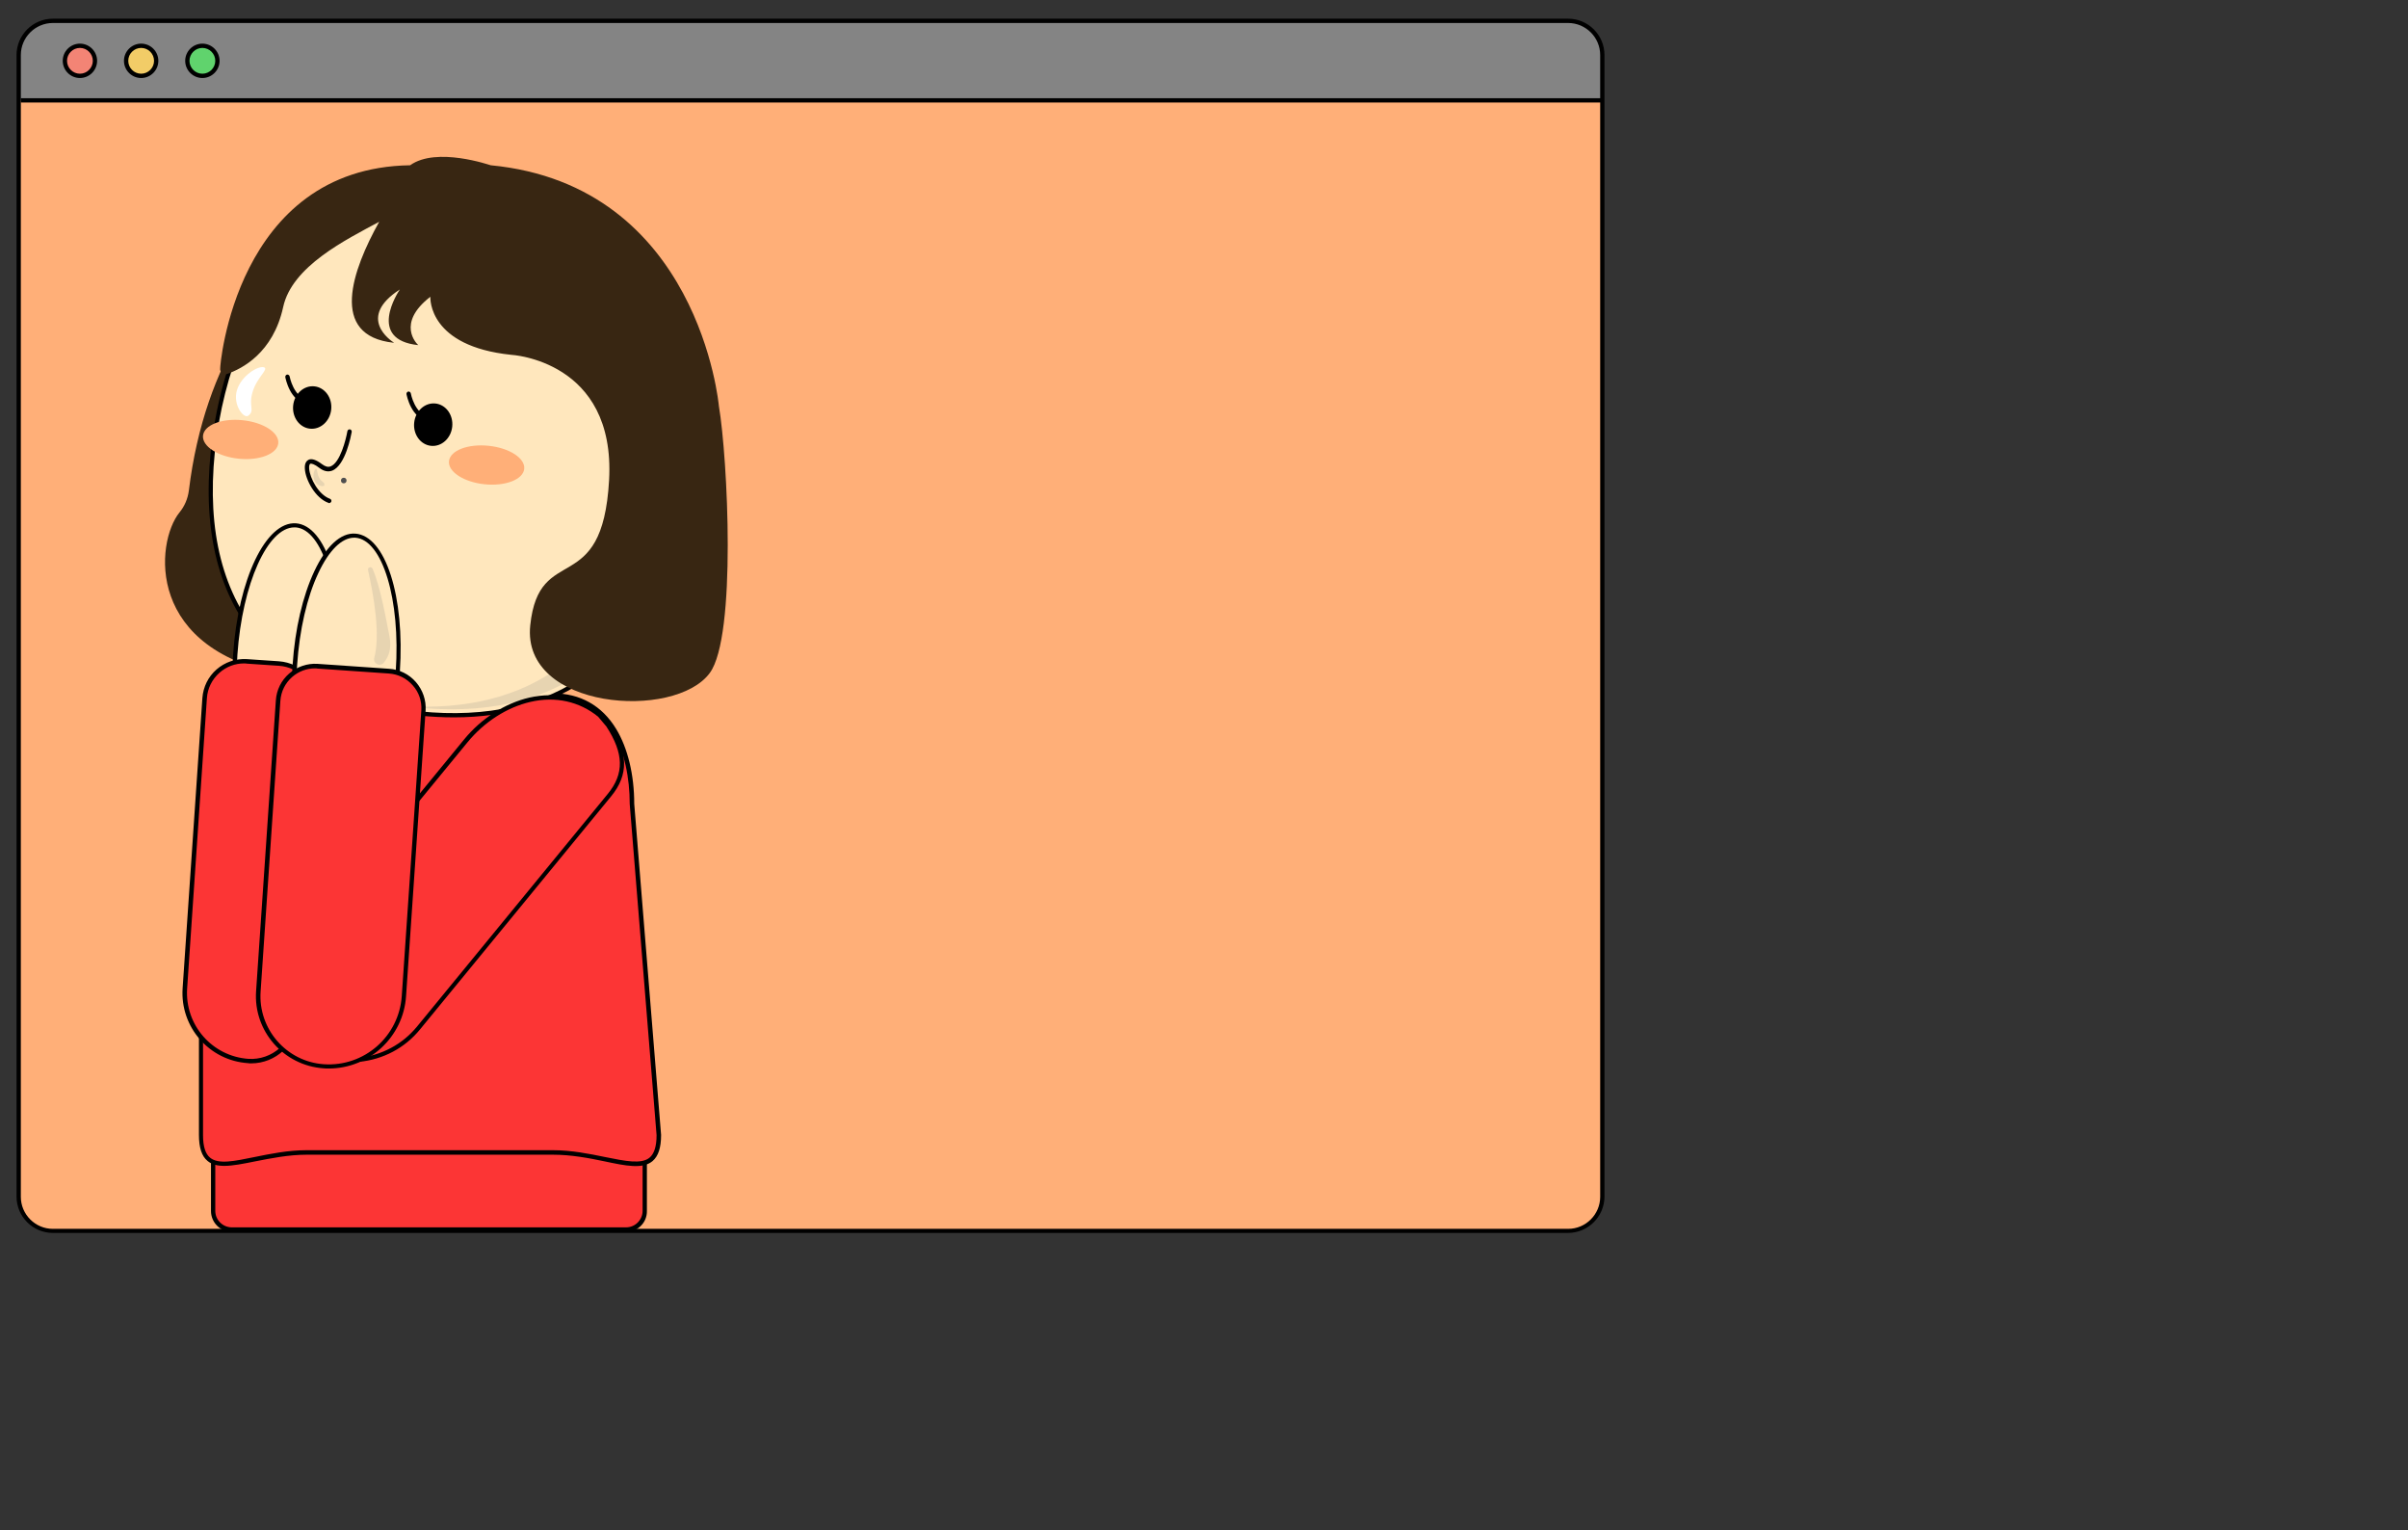 <?xml version="1.0" encoding="utf-8"?>
<!-- Generator: Adobe Illustrator 22.0.1, SVG Export Plug-In . SVG Version: 6.00 Build 0)  -->
<svg version="1.1" id="Layer_1" xmlns="http://www.w3.org/2000/svg" xmlns:xlink="http://www.w3.org/1999/xlink" x="0px" y="0px"
	 viewBox="0 0 1120.8 712" style="enable-background:new 0 0 1120.8 712;" xml:space="preserve">
<rect x="0" y="0" width="1120.8" height="712" fill="#333333" stroke="none"/>
<style type="text/css">
	.st0{fill:#FFAF78;}
	.st1{fill:#848484;}
	.st2{fill:#FC3535;}
	.st3{fill:#382612;}
	.st4{fill:#FFE7BD;}
	.st5{opacity:0.4;}
	.st6{fill:#C4B7A1;}
	.st7{fill:#FFFFFF;}
	.st8{fill:#4F4F4F;}
	.st9{fill:#F38475;}
	.st10{fill:#F2CC67;}
	.st11{fill:#60D36D;}
</style>
<g>
	<g id="XMLID_9_">
		<g>
			<g>
				<path class="st0" d="M745.7,46.7v510.1c0,8.8-7.1,15.9-15.9,15.9H24.6c-8.8,0-15.9-7.1-15.9-15.9V46.7h1H745.7z"/>
			</g>
			<g>
				<path class="st1" d="M745.7,25.6v21.1H9.7h-1V25.6c0-8.8,7.1-15.9,15.9-15.9h705.3C738.6,9.7,745.7,16.8,745.7,25.6z"/>
			</g>
		</g>
		<g>
			<g>
				<path d="M729.8,573.7H24.6c-9.3,0-16.9-7.6-16.9-16.9V25.6c0-9.3,7.6-16.9,16.9-16.9h705.3c9.3,0,16.9,7.6,16.9,16.9v531.3
					C746.7,566.2,739.1,573.7,729.8,573.7z M24.6,10.7c-8.2,0-14.9,6.7-14.9,14.9v531.3c0,8.2,6.7,14.9,14.9,14.9h705.3
					c8.2,0,14.9-6.7,14.9-14.9V25.6c0-8.2-6.7-14.9-14.9-14.9C729.9,10.7,24.6,10.7,24.6,10.7z"/>
			</g>
			<g>
				<rect x="9.7" y="45.7" width="736" height="2"/>
			</g>
		</g>
	</g>
	<g>
		<g>
			<path class="st2" d="M291.5,572.2H107.9c-4.8,0-8.7-3.9-8.7-8.7V539c0-4.8,3.9-8.7,8.7-8.7h183.5c4.8,0,8.7,3.9,8.7,8.7v24.5
				C300.2,568.3,296.3,572.2,291.5,572.2z"/>
		</g>
		<g>
			<path d="M291.5,573.2H107.9c-5.4,0-9.7-4.4-9.7-9.7V539c0-5.4,4.4-9.7,9.7-9.7h183.5c5.4,0,9.7,4.4,9.7,9.7v24.5
				C301.2,568.9,296.8,573.2,291.5,573.2z M107.9,531.2c-4.3,0-7.7,3.5-7.7,7.7v24.5c0,4.3,3.5,7.7,7.7,7.7h183.5
				c4.3,0,7.7-3.5,7.7-7.7V539c0-4.3-3.5-7.7-7.7-7.7L107.9,531.2L107.9,531.2z"/>
		</g>
	</g>
	<g>
		<g>
			<path class="st2" d="M257.2,536.2H142.9c-27.2,0-49.4,16.2-49.4-8.1V367.7c0-24.2,22.2-44.1,49.4-44.1h114.3
				c27.2,0,36.9,26.2,36.9,50.4l12.5,154.1C306.7,552.4,284.4,536.2,257.2,536.2z"/>
		</g>
		<g>
			<path d="M104.4,542.5c-3.2,0-5.8-0.6-7.8-2.3c-2.7-2.2-4-6.2-4-12.1V367.7c0-24.8,22.6-45.1,50.4-45.1h114.3
				c12.7,0,22.9,5.7,29.5,16.6c5.4,8.9,8.4,21.3,8.4,34.8l12.5,154.1c0,6-1.3,9.9-4,12.2c-4.6,3.8-12.4,2.2-22.3,0.1
				c-7.2-1.5-15.4-3.1-24.1-3.1H142.9c-8.7,0-16.9,1.7-24.1,3.1C113.3,541.5,108.4,542.5,104.4,542.5z M142.9,535.2h114.3
				c8.9,0,17.2,1.7,24.5,3.2c9.4,1.9,16.8,3.4,20.6,0.3c2.2-1.8,3.3-5.3,3.3-10.5l-12.5-154.1c0-24-9.4-49.5-35.9-49.5H142.9
				c-26.7,0-48.4,19.3-48.4,43.1v160.5c0,5.3,1.1,8.7,3.3,10.5c3.9,3.2,11.3,1.6,20.6-0.3C125.8,536.9,134,535.2,142.9,535.2z"/>
		</g>
	</g>
	<g>
		<g>
			<path class="st3" d="M203.7,85.5c0,0-100.8,20.4-115.8,142.8c-0.5,3.8-2,7.3-4.4,10.2c-11.1,13.8-16.3,64.8,50.4,75.8
				c2.3,0.4,22.3,2.2,24.6,1.8c4-0.8,9-3.1,9.3-9.9C167.8,306.2,136.3,85.2,203.7,85.5z"/>
		</g>
	</g>
	<g>
		<g>
			<path class="st4" d="M314.2,232.3c-8.2,79.4-59.6,105.8-119,99.7S90.8,289.5,98.9,210.1s63-138.8,122.4-132.7
				S322.4,152.9,314.2,232.3z"/>
		</g>
		<g>
			<path d="M211.2,333.8c-5.2,0-10.6-0.3-16-0.8c-31.7-3.3-57.3-14.9-74.1-33.8c-19.2-21.4-26.9-51.5-23-89.2
				c8.2-79.8,63.6-139.8,123.5-133.6c29.1,3,54.8,20.9,72.5,50.4c17.7,29.4,25.2,66.9,21.2,105.5c-3.9,37.7-17.6,65.5-40.7,82.6
				C257.8,327.4,236.1,333.8,211.2,333.8z M213,78c-55.6,0-105.3,57.2-113,132.3c-3.8,37.1,3.8,66.6,22.5,87.6
				c16.5,18.5,41.7,29.9,72.8,33.1c31.2,3.2,58.2-2.9,78.1-17.6c22.6-16.8,36.1-44.1,39.9-81.2c3.9-38.2-3.5-75.2-20.9-104.3
				c-17.4-29-42.6-46.5-71-49.5C218.5,78.1,215.7,78,213,78z"/>
		</g>
	</g>
	<g class="st5">
		<g>
			<path class="st6" d="M219.8,79c-2.1-0.2-4.1-0.3-6.2-0.4c55.8,10,94.2,76.1,86.4,151.5s-55.6,102.1-112,98.4
				c2,0.3,4.1,0.5,6.1,0.7c59.1,6.1,110.2-19.8,118.3-97.9C320.4,153.3,278.9,85.1,219.8,79z"/>
		</g>
	</g>
	<g>
		<g>
			<g>
				<ellipse transform="matrix(0.102 -0.995 0.995 0.102 -58.365 314.834)" cx="145.3" cy="189.8" rx="9.9" ry="8.9"/>
			</g>
		</g>
		<g>
			<g>
				<path d="M143.2,187.9h-0.1c-8.1-0.8-10.2-11.9-10.3-12.4s0.3-1.1,0.8-1.2c0.5-0.1,1.1,0.3,1.2,0.8c0,0.1,1.9,10,8.5,10.7
					c0.5,0.1,0.9,0.5,0.9,1.1C144.1,187.5,143.7,187.9,143.2,187.9z"/>
			</g>
		</g>
	</g>
	<g>
		<g>
			<path class="st3" d="M190.9,76.9L190.9,76.9c12.3-8.8,37.3,0,37.5,0l0,0c97.1,9.3,106.2,112,106.2,112
				c4.1,24.2,8.3,107.1-4.2,124.2c-16.2,22.2-87.7,17.2-83.6-22.1s33.6-11.8,36.7-67.6s-45.6-58.3-45.6-58.3
				c-38.4-4-37.6-26.1-37.6-27l0,0c-16,12.4-6.3,21.9-5.6,22.5l0,0c-24-2.5-9.5-24.5-8.6-25.9l0,0c-20.2,13.1-4.2,23.8-2.8,24.7v0.1
				c-30.4-3.2-19.3-33.9-6.8-56.3c-15.6,8.4-40.6,20.7-44.7,39.7c-4.7,21.4-19.2,28.7-26.1,31.1c-1.8,0.6-3.5-0.9-3.2-2.7
				C102.3,171.3,109.4,78.1,190.9,76.9z"/>
		</g>
	</g>
	<g>
		<g>
			<g>
				<ellipse transform="matrix(0.102 -0.995 0.995 0.102 -15.64 378.03)" cx="201.6" cy="197.7" rx="9.9" ry="8.9"/>
			</g>
		</g>
		<g>
			<g>
				<path d="M199.6,195.8h-0.1c-8.1-0.8-10.2-11.9-10.3-12.4s0.3-1.1,0.8-1.2c0.5-0.1,1.1,0.3,1.2,0.8c0,0.1,1.9,10,8.5,10.7
					c0.5,0.1,0.9,0.5,0.9,1.1C200.5,195.4,200.1,195.8,199.6,195.8z"/>
			</g>
		</g>
	</g>
	<g>
		<g>
			<path class="st7" d="M117.6,182.3c-2.1,6.8,1.2,8.6-2,11.1c-2.1,1.7-7.4-5.1-5.3-11.9c2.1-6.8,9.9-11.4,12.5-10.6
				C125.4,171.6,119.6,175.5,117.6,182.3z"/>
		</g>
	</g>
	<g>
		<g>
			<g>
				<path class="st4" d="M162.7,200.8c0,0-4.1,23.3-13.5,16.1c-11.5-8.9-5.9,12.6,4,16.2"/>
			</g>
			<g>
				<path d="M153.2,234.1c-0.1,0-0.2,0-0.3-0.1c-6.2-2.2-10.7-10.8-11-15.8c-0.2-2.7,0.8-3.7,1.6-4.2c1.5-0.8,3.6-0.1,6.4,2
					c1.5,1.1,2.8,1.5,4,1c4.4-1.7,7.1-12.4,7.8-16.4c0.1-0.5,0.6-0.9,1.2-0.8c0.5,0.1,0.9,0.6,0.8,1.2c-0.3,1.6-2.9,15.6-9.1,18
					c-1.9,0.7-3.9,0.3-6-1.3c-2.3-1.8-3.7-2.1-4.2-1.9c-0.4,0.2-0.6,1.1-0.5,2.3c0.3,4.3,4.3,12.1,9.7,14c0.5,0.2,0.8,0.8,0.6,1.3
					C154,233.8,153.6,234.1,153.2,234.1z"/>
			</g>
		</g>
		<g class="st5">
			<g>
				<path class="st6" d="M148.6,222.4c1.3,2.2,2.5,1.8,2.4,3.3c-0.1,1-3.2,0.6-4.4-1.6c-1.3-2.2-0.5-5.4,0.3-5.9
					C147.8,217.7,147.4,220.2,148.6,222.4z"/>
			</g>
		</g>
	</g>
	<g>
		<g>
			<circle class="st8" cx="160" cy="223.6" r="1.3"/>
		</g>
	</g>
	<g>
		<g>
			<path class="st4" d="M157.4,307.7c-2.3,34.1-12.9,31.4-26.1,30.5s-24.1,0.3-21.8-33.8s14.9-61,28.2-60.1
				C150.9,245.3,159.8,273.6,157.4,307.7z"/>
		</g>
		<g>
			<path d="M139,339.7c-1.9,0-3.8-0.1-5.8-0.3c-0.7,0-1.3-0.1-2-0.1s-1.3-0.1-2-0.1c-6.2-0.4-12-0.7-15.9-5.2
				c-4.3-4.9-5.8-14.3-4.8-29.5c2.4-35.2,15.3-61.9,29.2-61c14,1,23.1,29.2,20.7,64.4c-1,15.2-3.8,24.3-8.7,28.6
				C146.6,339,143,339.7,139,339.7z M137,245.4c-12.4,0-24.2,26.2-26.5,59.2c-1,14.7,0.4,23.6,4.3,28.1c3.4,3.9,8.6,4.2,14.5,4.5
				c0.7,0,1.3,0.1,2,0.1s1.3,0.1,2,0.1c6,0.5,11.1,0.8,15-2.5c4.5-3.9,7.1-12.5,8.1-27.2c2.3-33.5-6.2-61.4-18.8-62.3
				C137.4,245.4,137.2,245.4,137,245.4z"/>
		</g>
	</g>
	<g>
		<g>
			<path class="st2" d="M114.9,307.8l14.9,1c10.6,0.7,18.6,10,17.9,20.5l-9.9,144.9c-0.8,11.5-10.8,20.3-22.3,19.5l0,0
				c-17.4-1.2-30.6-16.4-29.4-33.7l9.2-135.1C96,314.8,104.8,307.1,114.9,307.8z"/>
		</g>
		<g>
			<path d="M116.9,494.8c-0.5,0-1,0-1.5-0.1c-18-1.2-31.6-16.8-30.4-34.8l9.2-135.1c0.4-5.2,2.7-9.9,6.6-13.3s8.9-5.1,14.1-4.8
				l14.9,1c5.4,0.4,10.3,2.8,13.9,6.9c3.6,4.1,5.3,9.3,5,14.7l-9.9,144.9C138,485.9,128.4,494.8,116.9,494.8z M113.6,308.7
				c-4.2,0-8.2,1.5-11.4,4.3c-3.5,3.1-5.6,7.3-5.9,11.9L87.1,460c-1.1,16.9,11.6,31.5,28.5,32.7c11,0.7,20.5-7.6,21.3-18.6
				l9.9-144.9c0.3-4.8-1.3-9.5-4.5-13.2s-7.7-5.9-12.5-6.2l-14.9-1C114.4,308.7,114,308.7,113.6,308.7z"/>
		</g>
	</g>
	<g>
		<g>
			<path class="st4" d="M185.1,312.6c-2.3,34.1-12.9,31.4-26.1,30.5c-13.2-0.9-24.1,0.3-21.8-33.8s14.9-61,28.2-60.1
				C178.6,250.1,187.5,278.5,185.1,312.6z"/>
		</g>
		<g>
			<path d="M166.7,344.5c-1.9,0-3.8-0.1-5.8-0.3c-0.7,0-1.3-0.1-2-0.1s-1.3-0.1-2-0.1c-6.2-0.4-12-0.7-15.9-5.2
				c-4.3-4.9-5.8-14.3-4.8-29.5c1.1-16.6,4.7-32,10.1-43.5c5.5-11.7,12.3-18,19.1-17.5c14,1,23.1,29.2,20.7,64.4
				c-1,15.2-3.8,24.3-8.7,28.6C174.3,343.9,170.7,344.5,166.7,344.5z M164.8,250.2c-5.7,0-11.7,5.9-16.6,16.4
				c-5.3,11.2-8.8,26.4-9.9,42.8c-1,14.7,0.4,23.6,4.3,28.1c3.4,3.9,8.6,4.2,14.5,4.5c0.7,0,1.3,0.1,2,0.1s1.3,0.1,2,0.1
				c6,0.5,11.1,0.8,15-2.5c4.5-3.9,7.1-12.5,8.1-27.2c2.3-33.5-6.2-61.4-18.8-62.3C165.1,250.2,164.9,250.2,164.8,250.2z"/>
		</g>
	</g>
	<g>
		<g>
			<g>
				<path class="st2" d="M136.9,484.1l-10.4-8.5c-5.6-4.6-6.5-13-1.8-18.6l92.1-112.2c15.8-19.3,43-27.7,62.3-11.9l3.9,4.6
					c8.6,13.2,8.5,23.1,0.7,32.6l-88.9,108.4C180.4,495.9,154.4,498.4,136.9,484.1z"/>
			</g>
			<g>
				<path d="M162.9,494.4c-9.7,0-19-3.3-26.6-9.5l-10.4-8.5c-2.9-2.4-4.7-5.8-5.1-9.6c-0.4-3.8,0.7-7.5,3.1-10.4L216,344.1
					c8-9.8,19.1-16.9,30.4-19.5c12.3-2.8,24.1-0.2,33.3,7.4l0.1,0.1l4,4.7c8.7,13.3,8.9,23.8,0.6,33.8L195.5,479
					c-7.1,8.7-17.2,14-28.4,15.1C165.7,494.3,164.3,494.4,162.9,494.4z M137.5,483.3c8.2,6.8,18.7,9.9,29.4,8.9
					c10.7-1.1,20.3-6.2,27.1-14.4l88.9-108.4c7.7-9.4,7.5-18.8-0.7-31.4l-3.8-4.5c-8.7-7.1-19.9-9.6-31.5-6.9
					c-10.9,2.5-21.5,9.3-29.3,18.8l-92.1,112.2c-2.1,2.5-3,5.7-2.7,9s1.9,6.2,4.4,8.3L137.5,483.3z"/>
			</g>
		</g>
		<g>
			<g>
				<path class="st2" d="M147.8,310l33.3,2.3c9.4,0.6,16.6,8.9,16,18.3L188,463.5c-1.3,19.3-18.1,33.9-37.4,32.6l0,0
					c-17.9-1.2-31.6-16.9-30.4-34.8l9.2-135.3C130.1,316.6,138.4,309.4,147.8,310z"/>
			</g>
			<g>
				<path d="M153,497.2c-0.8,0-1.6,0-2.5-0.1c-18.5-1.3-32.6-17.4-31.3-35.9l9.2-135.3c0.3-4.8,2.5-9.3,6.2-12.5s8.4-4.8,13.2-4.5
					l33.3,2.3c4.8,0.3,9.3,2.5,12.5,6.2s4.8,8.4,4.5,13.2l-9.1,133C187.7,482.6,171.8,497.2,153,497.2z M146.6,311
					c-3.9,0-7.6,1.4-10.6,4c-3.3,2.9-5.2,6.8-5.5,11.1l-9.2,135.3c-1.2,17.4,12,32.6,29.4,33.8c18.8,1.3,35-12.9,36.3-31.7
					l9.1-132.9c0.3-4.3-1.1-8.5-4-11.7c-2.9-3.3-6.8-5.2-11.1-5.5l-33.3-2.3C147.4,311,147,311,146.6,311z"/>
			</g>
		</g>
	</g>
	<g>
		<g>
			
				<ellipse transform="matrix(0.102 -0.995 0.995 0.102 -102.994 295.057)" class="st0" cx="112" cy="204.6" rx="9" ry="17.6"/>
		</g>
	</g>
	<g>
		<g>
			
				<ellipse transform="matrix(0.102 -0.995 0.995 0.102 -12.032 419.668)" class="st0" cx="226.5" cy="216.5" rx="9" ry="17.6"/>
		</g>
	</g>
	<g>
		<g>
			<ellipse class="st9" cx="37.2" cy="28.3" rx="7" ry="7"/>
		</g>
		<g>
			<path d="M37.2,36.3c-4.4,0-8-3.6-8-8s3.6-8,8-8s8,3.6,8,8S41.6,36.3,37.2,36.3z M37.2,22.3c-3.3,0-6,2.7-6,6s2.7,6,6,6s6-2.7,6-6
				S40.5,22.3,37.2,22.3z"/>
		</g>
	</g>
	<g>
		<g>
			<ellipse class="st10" cx="65.7" cy="28.3" rx="7" ry="7"/>
		</g>
		<g>
			<path d="M65.7,36.3c-4.4,0-8-3.6-8-8s3.6-8,8-8s8,3.6,8,8S70.1,36.3,65.7,36.3z M65.7,22.3c-3.3,0-6,2.7-6,6s2.7,6,6,6
				c3.3,0,6-2.7,6-6S69,22.3,65.7,22.3z"/>
		</g>
	</g>
	<g>
		<g>
			<ellipse class="st11" cx="94.2" cy="28.3" rx="7" ry="7"/>
		</g>
		<g>
			<path d="M94.2,36.3c-4.4,0-8-3.6-8-8s3.6-8,8-8s8,3.6,8,8S98.6,36.3,94.2,36.3z M94.2,22.3c-3.3,0-6,2.7-6,6s2.7,6,6,6s6-2.7,6-6
				S97.5,22.3,94.2,22.3z"/>
		</g>
	</g>
	<g class="st5">
		<g>
			<path class="st6" d="M171.3,265.3c2.7,12,5.8,30.1,2.9,40.8c-0.7,2.6,2.6,4.4,4.4,2.3c2.3-2.7,3.8-6.6,2.7-12.2
				c-1.7-8.5-4.2-23.1-7.9-31.6C172.8,263.4,171,264,171.3,265.3z"/>
		</g>
	</g>
</g>
</svg>
